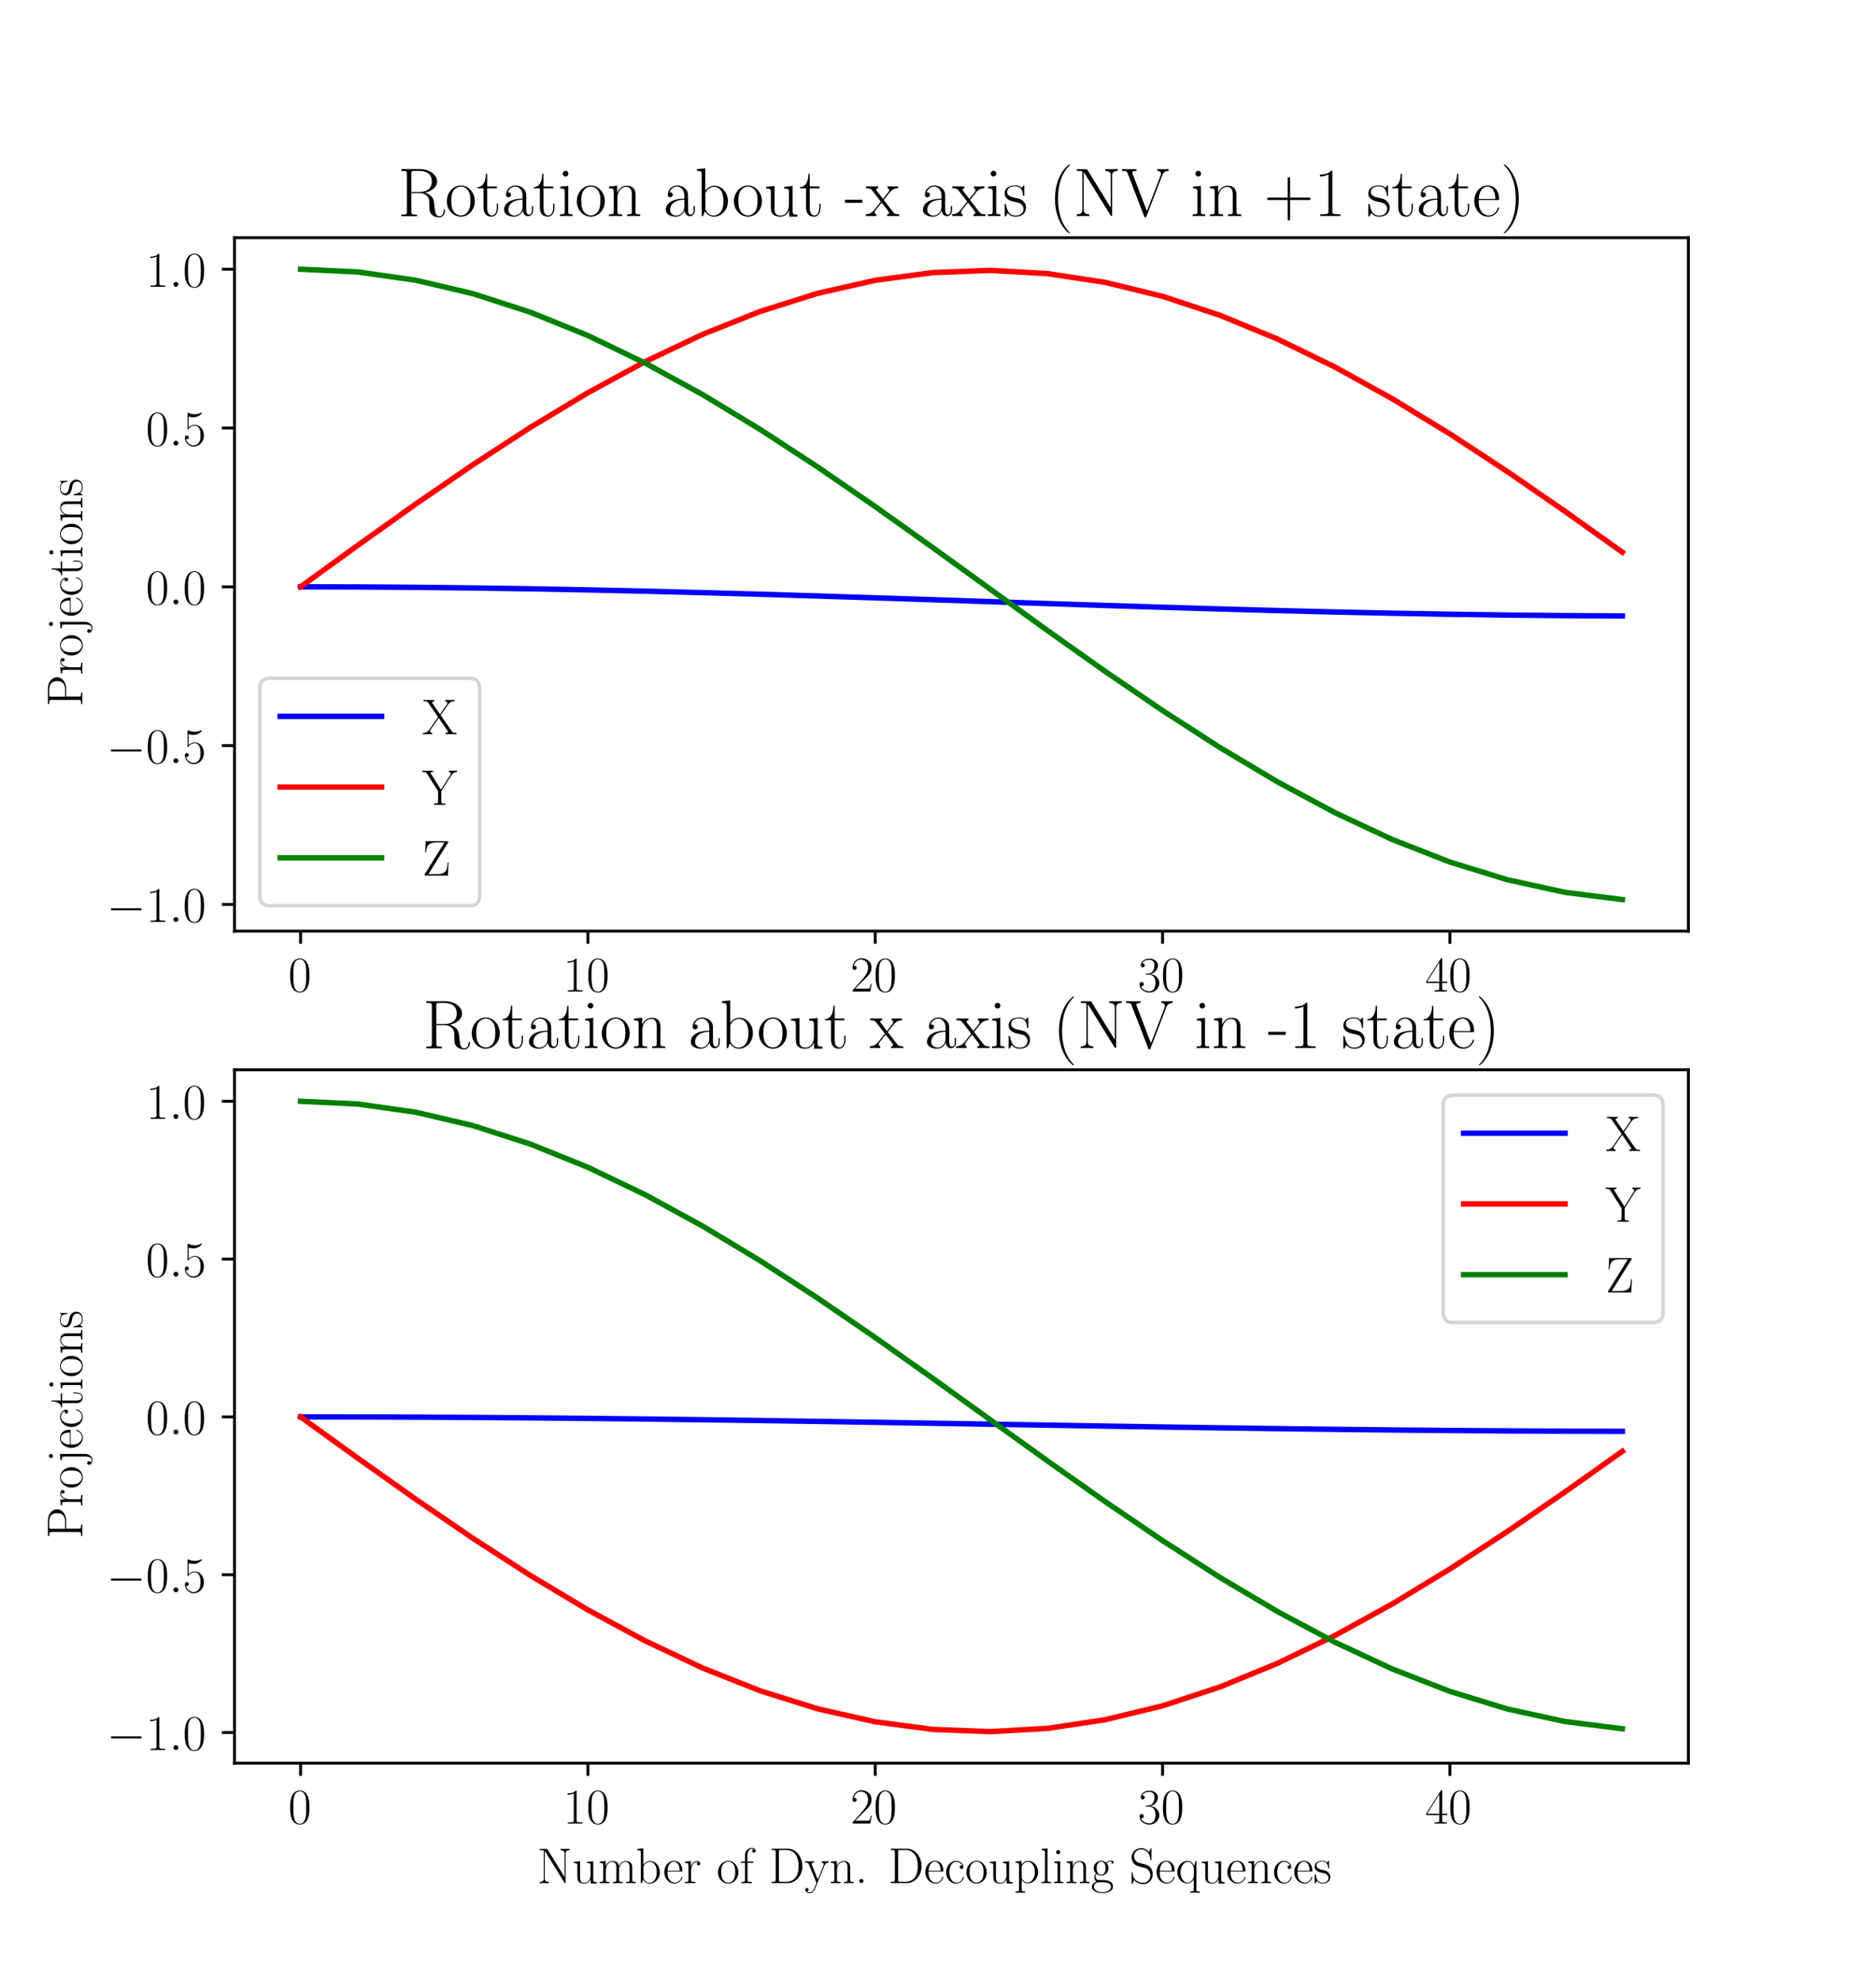 <?xml version="1.0" encoding="utf-8" standalone="no"?>
<!DOCTYPE svg PUBLIC "-//W3C//DTD SVG 1.1//EN"
  "http://www.w3.org/Graphics/SVG/1.1/DTD/svg11.dtd">
<!-- Created with matplotlib (https://matplotlib.org/) -->
<svg height="546.48pt" version="1.1" viewBox="0 0 517.68 546.48" width="517.68pt" xmlns="http://www.w3.org/2000/svg" xmlns:xlink="http://www.w3.org/1999/xlink">
 <defs>
  <style type="text/css">
*{stroke-linecap:butt;stroke-linejoin:round;}
  </style>
 </defs>
 <g id="figure_1">
  <g id="patch_1">
   <path d="M 0 546.48 
L 517.68 546.48 
L 517.68 0 
L 0 0 
z
" style="fill:#ffffff;"/>
  </g>
  <g id="axes_1">
   <g id="patch_2">
    <path d="M 64.71 256.846 
L 465.912 256.846 
L 465.912 65.578 
L 64.71 65.578 
z
" style="fill:#ffffff;"/>
   </g>
   <g id="matplotlib.axis_1">
    <g id="xtick_1">
     <g id="line2d_1">
      <defs>
       <path d="M 0 0 
L 0 3.5 
" id="m3a98063098" style="stroke:#000000;stroke-width:0.8;"/>
      </defs>
      <g>
       <use style="stroke:#000000;stroke-width:0.8;" x="82.946" xlink:href="#m3a98063098" y="256.846"/>
      </g>
     </g>
     <g id="text_1">
      <!-- $0$ -->
      <defs>
       <path d="M 42 31.641 
C 42 37.75 41.906 48.125 37.703 56.109 
C 34 63.109 28.094 65.594 22.906 65.594 
C 18.094 65.594 12 63.406 8.203 56.203 
C 4.203 48.719 3.797 39.438 3.797 31.641 
C 3.797 25.953 3.906 17.281 7 9.672 
C 11.297 -0.609 19 -2 22.906 -2 
C 27.5 -2 34.5 -0.109 38.594 9.375 
C 41.594 16.281 42 24.359 42 31.641 
z
M 22.906 -0.406 
C 16.5 -0.406 12.703 5.078 11.297 12.688 
C 10.203 18.562 10.203 27.156 10.203 32.75 
C 10.203 40.438 10.203 46.828 11.5 52.922 
C 13.406 61.391 19 64 22.906 64 
C 27 64 32.297 61.297 34.203 53.125 
C 35.5 47.438 35.594 40.734 35.594 32.75 
C 35.594 26.25 35.594 18.266 34.406 12.375 
C 32.297 1.484 26.406 -0.406 22.906 -0.406 
z
" id="CMR17-48"/>
      </defs>
      <g transform="translate(79.532 273.531)scale(0.14 -0.14)">
       <use transform="scale(0.996)" xlink:href="#CMR17-48"/>
      </g>
     </g>
    </g>
    <g id="xtick_2">
     <g id="line2d_2">
      <g>
       <use style="stroke:#000000;stroke-width:0.8;" x="162.235" xlink:href="#m3a98063098" y="256.846"/>
      </g>
     </g>
     <g id="text_2">
      <!-- $10$ -->
      <defs>
       <path d="M 26.594 63.406 
C 26.594 65.5 26.5 65.5 25.094 65.5 
C 21.203 61.188 15.297 59.797 9.703 59.797 
C 9.406 59.797 8.906 59.797 8.797 59.5 
C 8.703 59.297 8.703 59.094 8.703 57 
C 11.797 57 17 57.594 21 59.984 
L 21 7.203 
C 21 3.688 20.797 2.5 12.203 2.5 
L 9.203 2.5 
L 9.203 0 
C 14 0 19 0 23.797 0 
C 28.594 0 33.594 0 38.406 0 
L 38.406 2.5 
L 35.406 2.5 
C 26.797 2.5 26.594 3.594 26.594 7.156 
z
" id="CMR17-49"/>
      </defs>
      <g transform="translate(155.407 273.531)scale(0.14 -0.14)">
       <use transform="scale(0.996)" xlink:href="#CMR17-49"/>
       <use transform="translate(45.69 0)scale(0.996)" xlink:href="#CMR17-48"/>
      </g>
     </g>
    </g>
    <g id="xtick_3">
     <g id="line2d_3">
      <g>
       <use style="stroke:#000000;stroke-width:0.8;" x="241.524" xlink:href="#m3a98063098" y="256.846"/>
      </g>
     </g>
     <g id="text_3">
      <!-- $20$ -->
      <defs>
       <path d="M 41.703 15.453 
L 39.906 15.453 
C 38.906 8.375 38.094 7.172 37.703 6.562 
C 37.203 5.766 30 5.766 28.594 5.766 
L 9.406 5.766 
C 13 9.672 20 16.75 28.5 24.953 
C 34.594 30.734 41.703 37.531 41.703 47.422 
C 41.703 59.219 32.297 66 21.797 66 
C 10.797 66 4.094 56.312 4.094 47.344 
C 4.094 43.438 7 42.938 8.203 42.938 
C 9.203 42.938 12.203 43.547 12.203 47.031 
C 12.203 50.109 9.594 51 8.203 51 
C 7.594 51 7 50.906 6.594 50.703 
C 8.5 59.219 14.297 63.406 20.406 63.406 
C 29.094 63.406 34.797 56.516 34.797 47.422 
C 34.797 38.734 29.703 31.25 24 24.75 
L 4.094 2.281 
L 4.094 0 
L 39.297 0 
z
" id="CMR17-50"/>
      </defs>
      <g transform="translate(234.696 273.531)scale(0.14 -0.14)">
       <use transform="scale(0.996)" xlink:href="#CMR17-50"/>
       <use transform="translate(45.69 0)scale(0.996)" xlink:href="#CMR17-48"/>
      </g>
     </g>
    </g>
    <g id="xtick_4">
     <g id="line2d_4">
      <g>
       <use style="stroke:#000000;stroke-width:0.8;" x="320.813" xlink:href="#m3a98063098" y="256.846"/>
      </g>
     </g>
     <g id="text_4">
      <!-- $30$ -->
      <defs>
       <path d="M 22.094 33.703 
C 31 33.703 34.906 25.969 34.906 17.031 
C 34.906 5 28.5 0.391 22.703 0.391 
C 17.406 0.391 8.797 3.031 6.094 10.828 
C 6.594 10.625 7.094 10.625 7.594 10.625 
C 10 10.625 11.797 12.219 11.797 14.812 
C 11.797 17.703 9.594 19 7.594 19 
C 5.906 19 3.297 18.203 3.297 14.469 
C 3.297 5.234 12.297 -2 22.906 -2 
C 34 -2 42.5 6.719 42.5 16.953 
C 42.5 26.672 34.5 33.703 25 34.797 
C 32.594 36.375 39.906 43.062 39.906 52.016 
C 39.906 59.688 32 65.297 23 65.297 
C 13.906 65.297 5.906 59.828 5.906 52.016 
C 5.906 48.594 8.5 48 9.797 48 
C 11.906 48 13.703 49.297 13.703 51.891 
C 13.703 54.469 11.906 55.766 9.797 55.766 
C 9.406 55.766 8.906 55.766 8.5 55.578 
C 11.406 61.859 19.297 63 22.797 63 
C 26.297 63 32.906 61.328 32.906 51.875 
C 32.906 49.109 32.5 44.188 29.094 39.844 
C 26.094 36 22.703 36 19.406 35.688 
C 18.906 35.688 16.594 35.453 16.203 35.453 
C 15.5 35.359 15.094 35.266 15.094 34.5 
C 15.094 33.797 15.203 33.703 17.203 33.703 
z
" id="CMR17-51"/>
      </defs>
      <g transform="translate(313.985 273.531)scale(0.14 -0.14)">
       <use transform="scale(0.996)" xlink:href="#CMR17-51"/>
       <use transform="translate(45.69 0)scale(0.996)" xlink:href="#CMR17-48"/>
      </g>
     </g>
    </g>
    <g id="xtick_5">
     <g id="line2d_5">
      <g>
       <use style="stroke:#000000;stroke-width:0.8;" x="400.102" xlink:href="#m3a98063098" y="256.846"/>
      </g>
     </g>
     <g id="text_5">
      <!-- $40$ -->
      <defs>
       <path d="M 33.594 64.406 
C 33.594 66.5 33.5 66.5 31.703 66.5 
L 2 19.594 
L 2 17 
L 27.797 17 
L 27.797 7.141 
C 27.797 3.5 27.594 2.5 20.594 2.5 
L 18.703 2.5 
L 18.703 0 
C 21.906 0 27.297 0 30.703 0 
C 34.094 0 39.5 0 42.703 0 
L 42.703 2.5 
L 40.797 2.5 
C 33.797 2.5 33.594 3.5 33.594 7.141 
L 33.594 17 
L 43.797 17 
L 43.797 19.594 
L 33.594 19.594 
z
M 28.094 57.859 
L 28.094 19.594 
L 4 19.594 
z
" id="CMR17-52"/>
      </defs>
      <g transform="translate(393.274 273.531)scale(0.14 -0.14)">
       <use transform="scale(0.996)" xlink:href="#CMR17-52"/>
       <use transform="translate(45.69 0)scale(0.996)" xlink:href="#CMR17-48"/>
      </g>
     </g>
    </g>
   </g>
   <g id="matplotlib.axis_2">
    <g id="ytick_1">
     <g id="line2d_6">
      <defs>
       <path d="M 0 0 
L -3.5 0 
" id="mcc7a7dcc59" style="stroke:#000000;stroke-width:0.8;"/>
      </defs>
      <g>
       <use style="stroke:#000000;stroke-width:0.8;" x="64.71" xlink:href="#mcc7a7dcc59" y="249.477"/>
      </g>
     </g>
     <g id="text_6">
      <!-- $-1.0$ -->
      <defs>
       <path d="M 65.906 23 
C 67.594 23 69.406 23 69.406 25 
C 69.406 27 67.594 27 65.906 27 
L 11.797 27 
C 10.094 27 8.297 27 8.297 25 
C 8.297 23 10.094 23 11.797 23 
z
" id="CMSY10-0"/>
       <path d="M 18.406 4.797 
C 18.406 7.688 16 9.672 13.594 9.672 
C 10.703 9.672 8.703 7.281 8.703 4.891 
C 8.703 2 11.094 0 13.5 0 
C 16.406 0 18.406 2.391 18.406 4.797 
z
" id="CMMI12-58"/>
      </defs>
      <g transform="translate(29.411 254.32)scale(0.14 -0.14)">
       <use transform="scale(0.996)" xlink:href="#CMSY10-0"/>
       <use transform="translate(77.487 0)scale(0.996)" xlink:href="#CMR17-49"/>
       <use transform="translate(123.178 0)scale(0.996)" xlink:href="#CMMI12-58"/>
       <use transform="translate(150.275 0)scale(0.996)" xlink:href="#CMR17-48"/>
      </g>
     </g>
    </g>
    <g id="ytick_2">
     <g id="line2d_7">
      <g>
       <use style="stroke:#000000;stroke-width:0.8;" x="64.71" xlink:href="#mcc7a7dcc59" y="205.676"/>
      </g>
     </g>
     <g id="text_7">
      <!-- $-0.5$ -->
      <defs>
       <path d="M 11.406 57.688 
C 12.406 57.281 16.5 56 20.703 56 
C 30 56 35.094 61.109 38 64.062 
C 38 64.953 38 65.5 37.406 65.5 
C 37.297 65.5 37.094 65.5 36.297 65.047 
C 32.797 63.406 28.703 62.078 23.703 62.078 
C 20.703 62.078 16.203 62.484 11.297 64.672 
C 10.203 65.172 10 65.172 9.906 65.172 
C 9.406 65.172 9.297 65.062 9.297 63.078 
L 9.297 34.422 
C 9.297 32.641 9.297 32.141 10.297 32.141 
C 10.797 32.141 11 32.344 11.5 33.031 
C 14.703 37.516 19.094 39.406 24.094 39.406 
C 27.594 39.406 35.094 37.219 35.094 20.141 
C 35.094 16.953 35.094 11.172 32.094 6.578 
C 29.594 2.484 25.703 0.391 21.406 0.391 
C 14.797 0.391 8.094 5 6.297 12.719 
C 6.703 12.609 7.5 12.422 7.906 12.422 
C 9.203 12.422 11.703 13.125 11.703 16.219 
C 11.703 18.906 9.797 20 7.906 20 
C 5.594 20 4.094 18.594 4.094 15.797 
C 4.094 7.094 11 -2 21.594 -2 
C 31.906 -2 41.703 6.875 41.703 19.75 
C 41.703 31.719 33.906 41 24.203 41 
C 19.094 41 14.797 39.109 11.406 35.531 
z
" id="CMR17-53"/>
      </defs>
      <g transform="translate(29.411 210.519)scale(0.14 -0.14)">
       <use transform="scale(0.996)" xlink:href="#CMSY10-0"/>
       <use transform="translate(77.487 0)scale(0.996)" xlink:href="#CMR17-48"/>
       <use transform="translate(123.178 0)scale(0.996)" xlink:href="#CMMI12-58"/>
       <use transform="translate(150.275 0)scale(0.996)" xlink:href="#CMR17-53"/>
      </g>
     </g>
    </g>
    <g id="ytick_3">
     <g id="line2d_8">
      <g>
       <use style="stroke:#000000;stroke-width:0.8;" x="64.71" xlink:href="#mcc7a7dcc59" y="161.874"/>
      </g>
     </g>
     <g id="text_8">
      <!-- $0.0$ -->
      <g transform="translate(40.259 166.717)scale(0.14 -0.14)">
       <use transform="scale(0.996)" xlink:href="#CMR17-48"/>
       <use transform="translate(45.69 0)scale(0.996)" xlink:href="#CMMI12-58"/>
       <use transform="translate(72.788 0)scale(0.996)" xlink:href="#CMR17-48"/>
      </g>
     </g>
    </g>
    <g id="ytick_4">
     <g id="line2d_9">
      <g>
       <use style="stroke:#000000;stroke-width:0.8;" x="64.71" xlink:href="#mcc7a7dcc59" y="118.073"/>
      </g>
     </g>
     <g id="text_9">
      <!-- $0.5$ -->
      <g transform="translate(40.259 122.916)scale(0.14 -0.14)">
       <use transform="scale(0.996)" xlink:href="#CMR17-48"/>
       <use transform="translate(45.69 0)scale(0.996)" xlink:href="#CMMI12-58"/>
       <use transform="translate(72.788 0)scale(0.996)" xlink:href="#CMR17-53"/>
      </g>
     </g>
    </g>
    <g id="ytick_5">
     <g id="line2d_10">
      <g>
       <use style="stroke:#000000;stroke-width:0.8;" x="64.71" xlink:href="#mcc7a7dcc59" y="74.272"/>
      </g>
     </g>
     <g id="text_10">
      <!-- $1.0$ -->
      <g transform="translate(40.259 79.115)scale(0.14 -0.14)">
       <use transform="scale(0.996)" xlink:href="#CMR17-49"/>
       <use transform="translate(45.69 0)scale(0.996)" xlink:href="#CMMI12-58"/>
       <use transform="translate(72.788 0)scale(0.996)" xlink:href="#CMR17-48"/>
      </g>
     </g>
    </g>
    <g id="text_11">
     <!-- Projections -->
     <defs>
      <path d="M 19.797 31.906 
L 35.797 31.906 
C 48.703 31.906 58.094 40.281 58.094 49.75 
C 58.094 59.234 48.906 68 35.797 68 
L 5.203 68 
L 5.203 65.406 
C 12.094 65.406 13.203 65.406 13.203 60.922 
L 13.203 6.969 
C 13.203 2.5 12.094 2.5 5.203 2.5 
L 5.203 0 
C 8.094 0 13.406 0 16.5 0 
C 19.594 0 24.906 0 27.797 0 
L 27.797 2.5 
C 20.906 2.5 19.797 2.5 19.797 6.969 
z
M 19.594 34 
L 19.594 61.531 
C 19.594 64.922 19.797 65.406 23.797 65.406 
L 33.906 65.406 
C 46.797 65.406 50.5 58.031 50.5 49.75 
C 50.5 40.688 46.094 34 33.906 34 
z
" id="CMR17-80"/>
      <path d="M 15 23.391 
C 15 33 19.094 42 26.594 42 
C 27.297 42 28 41.906 28.703 41.594 
C 28.703 41.594 26.5 40.891 26.5 38.312 
C 26.5 35.906 28.406 34.906 29.906 34.906 
C 31.094 34.906 33.297 35.609 33.297 38.406 
C 33.297 41.609 30.094 43.594 26.703 43.594 
C 19.094 43.594 15.797 36.203 14.797 32.703 
L 14.703 32.703 
L 14.703 43.594 
L 3.094 42.5 
L 3.094 39.906 
C 9 39.906 9.906 39.297 9.906 34.5 
L 9.906 6.688 
C 9.906 2.875 9.5 2.391 3.094 2.391 
L 3.094 -0.203 
C 5.5 0 10.094 0 12.703 0 
C 15.594 0 20.703 0 23.406 -0.203 
L 23.406 2.391 
C 16.203 2.391 15 2.391 15 6.875 
z
" id="CMR17-114"/>
      <path d="M 43.094 21.188 
C 43.094 34 33.797 44 22.906 44 
C 12 44 2.703 34 2.703 21.188 
C 2.703 8.609 12 -1 22.906 -1 
C 33.797 -1 43.094 8.609 43.094 21.188 
z
M 22.906 0.797 
C 18.203 0.797 14.203 3.594 11.906 7.5 
C 9.406 11.984 9.094 17.594 9.094 22 
C 9.094 26.203 9.297 31.406 11.906 35.906 
C 13.906 39.203 17.797 42.406 22.906 42.406 
C 27.406 42.406 31.203 39.906 33.594 36.406 
C 36.703 31.703 36.703 25.109 36.703 22 
C 36.703 18.094 36.5 12.109 33.797 7.297 
C 31 2.703 26.703 0.797 22.906 0.797 
z
" id="CMR17-111"/>
      <path d="M 18.203 61.922 
C 18.203 64.109 16.406 66 14.094 66 
C 11.906 66 10 64.219 10 61.922 
C 10 59.734 11.797 57.844 14.094 57.844 
C 16.297 57.844 18.203 59.641 18.203 61.922 
z
M 5.703 43.031 
L 5.703 40.438 
C 12.297 40.438 13.094 39.734 13.094 34.922 
L 13.094 -5.609 
C 13.094 -10.594 12.203 -18.406 6.297 -18.406 
C 5.594 -18.406 2.906 -18.406 0.703 -16.906 
C 1.406 -16.797 3.906 -16.109 3.906 -13.297 
C 3.906 -11.391 2.594 -9.703 0.297 -9.703 
C -1.906 -9.703 -3.297 -11.203 -3.297 -13.406 
C -3.297 -17.406 1.094 -20 6.203 -20 
C 13.094 -20 18.203 -13.703 18.203 -5.188 
L 18.203 44.141 
z
" id="CMR17-106"/>
      <path d="M 38.094 23 
C 38.5 23.406 38.5 23.609 38.5 24.625 
C 38.5 34.969 33.094 44 21.703 44 
C 11.094 44 2.703 33.891 2.703 21.609 
C 2.703 8.609 12.203 -1 22.797 -1 
C 34 -1 38.406 9.484 38.406 11.562 
C 38.406 12.25 37.797 12.25 37.594 12.25 
C 36.906 12.25 36.797 12.047 36.406 10.875 
C 34.203 4.141 28.703 0.797 23.5 0.797 
C 19.203 0.797 14.906 3.172 12.203 7.5 
C 9.094 12.547 9.094 18.375 9.094 23 
z
M 9.203 24.5 
C 9.906 39.141 17.594 42.406 21.594 42.406 
C 28.406 42.406 33 35.891 33.094 24.5 
z
" id="CMR17-101"/>
      <path d="M 34.906 35 
C 33 35 30.203 35 30.203 31.516 
C 30.203 28.719 32.5 27.922 33.797 27.922 
C 34.5 27.922 37.406 28.234 37.406 31.625 
C 37.406 38.547 30.594 43.797 22.906 43.797 
C 12.297 43.797 3.297 34.031 3.297 21.297 
C 3.297 8.062 12.703 -1 22.906 -1 
C 35.297 -1 38.406 10.578 38.406 11.688 
C 38.406 12.094 38.297 12.391 37.594 12.391 
C 36.906 12.391 36.797 12.297 36.406 10.984 
C 33.797 2.812 28.094 0.797 23.797 0.797 
C 17.406 0.797 9.703 6.672 9.703 21.391 
C 9.703 36.531 17.094 42 23 42 
C 26.906 42 32.703 40.203 34.906 35 
z
" id="CMR17-99"/>
      <path d="M 15.094 40 
L 29.094 40 
L 29.094 42.578 
L 15.094 42.578 
L 15.094 61 
L 13.297 61 
C 13.094 50.703 9.594 41.688 1.094 41.688 
L 1.094 40 
L 9.797 40 
L 9.797 12.047 
C 9.797 10.156 9.797 -1 21.406 -1 
C 27.297 -1 30.703 4.781 30.703 12.141 
L 30.703 17.812 
L 28.906 17.812 
L 28.906 12.234 
C 28.906 5.375 26.203 0.797 22 0.797 
C 19.094 0.797 15.094 2.781 15.094 11.844 
z
" id="CMR17-116"/>
      <path d="M 15.5 61.078 
C 15.5 63.266 13.703 65.156 11.406 65.156 
C 9.203 65.156 7.297 63.375 7.297 61.078 
C 7.297 58.891 9.094 57 11.406 57 
C 13.594 57 15.5 58.797 15.5 61.078 
z
M 3.797 42.281 
L 3.797 39.703 
C 9.406 39.703 10.203 39.094 10.203 34.328 
L 10.203 6.672 
C 10.203 2.875 9.797 2.391 3.406 2.391 
L 3.406 -0.203 
C 5.797 0 10.094 0 12.594 0 
C 15 0 19.094 0 21.406 -0.203 
L 21.406 2.391 
C 15.5 2.391 15.297 2.984 15.297 6.562 
L 15.297 43.375 
z
" id="CMR17-105"/>
      <path d="M 41.5 30.203 
C 41.5 35.297 40.5 43.594 28.703 43.594 
C 20.797 43.594 16.703 37.5 15.203 33.5 
L 15.094 33.5 
L 15.094 43.594 
L 3.297 42.5 
L 3.297 39.906 
C 9.203 39.906 10.094 39.297 10.094 34.5 
L 10.094 6.688 
C 10.094 2.875 9.703 2.391 3.297 2.391 
L 3.297 -0.203 
C 5.703 0 10.094 0 12.703 0 
C 15.297 0 19.797 0 22.203 -0.203 
L 22.203 2.391 
C 15.797 2.391 15.406 2.781 15.406 6.688 
L 15.406 25.906 
C 15.406 35.109 21 42 28 42 
C 35.406 42 36.203 35.406 36.203 30.594 
L 36.203 6.688 
C 36.203 2.875 35.797 2.391 29.406 2.391 
L 29.406 -0.203 
C 31.797 0 36.203 0 38.797 0 
C 41.406 0 45.906 0 48.297 -0.203 
L 48.297 2.391 
C 41.906 2.391 41.5 2.781 41.5 6.688 
z
" id="CMR17-110"/>
      <path d="M 30.906 42.141 
C 30.906 43.953 30.797 44.047 30.203 44.047 
C 29.797 44.047 29.703 43.953 28.5 42.453 
C 28.203 42.047 27.297 41.031 27 40.641 
C 23.797 44.047 19.297 44.047 17.594 44.047 
C 6.5 44.047 2.5 38.234 2.5 32.438 
C 2.5 23.406 12.703 21.328 15.594 20.703 
C 21.906 19.422 24.094 19.016 26.203 17.203 
C 27.5 16.016 29.703 13.812 29.703 10.219 
C 29.703 6 27.297 0.594 18.094 0.594 
C 9.406 0.594 6.297 7.188 4.5 15.953 
C 4.203 17.344 4.203 17.453 3.406 17.453 
C 2.594 17.453 2.5 17.344 2.5 15.359 
L 2.5 0.984 
C 2.5 -0.797 2.594 -0.906 3.203 -0.906 
C 3.703 -0.906 3.797 -0.797 4.297 0 
C 4.906 0.891 6.406 3.297 7 4.312 
C 9 1.609 12.5 -1 18.094 -1 
C 28 -1 33.297 4.422 33.297 12.25 
C 33.297 17.375 30.594 20.078 29.297 21.281 
C 26.297 24.391 22.797 25.094 18.594 25.891 
C 13.094 27.109 6.094 28.516 6.094 34.641 
C 6.094 37.234 7.5 42.766 17.594 42.766 
C 28.297 42.766 28.906 32.719 29.094 29.5 
C 29.203 29 29.703 28.891 30 28.891 
C 30.906 28.891 30.906 29.203 30.906 30.906 
z
" id="CMR17-115"/>
     </defs>
     <g transform="translate(22.699 194.917)rotate(-90)scale(0.14 -0.14)">
      <use transform="scale(0.996)" xlink:href="#CMR17-80"/>
      <use transform="translate(62.586 0)scale(0.996)" xlink:href="#CMR17-114"/>
      <use transform="translate(97.867 0)scale(0.996)" xlink:href="#CMR17-111"/>
      <use transform="translate(148.762 0)scale(0.996)" xlink:href="#CMR17-106"/>
      <use transform="translate(176.236 0)scale(0.996)" xlink:href="#CMR17-101"/>
      <use transform="translate(216.722 0)scale(0.996)" xlink:href="#CMR17-99"/>
      <use transform="translate(257.207 0)scale(0.996)" xlink:href="#CMR17-116"/>
      <use transform="translate(292.488 0)scale(0.996)" xlink:href="#CMR17-105"/>
      <use transform="translate(317.359 0)scale(0.996)" xlink:href="#CMR17-111"/>
      <use transform="translate(363.049 0)scale(0.996)" xlink:href="#CMR17-110"/>
      <use transform="translate(413.945 0)scale(0.996)" xlink:href="#CMR17-115"/>
     </g>
    </g>
   </g>
   <g id="line2d_11">
    <path clip-path="url(#p160e48a627)" d="M 82.946 161.874 
L 98.804 161.91 
L 114.662 162.015 
L 130.52 162.187 
L 146.378 162.425 
L 162.235 162.724 
L 178.093 163.077 
L 193.951 163.481 
L 209.809 163.926 
L 225.667 164.406 
L 241.524 164.912 
L 257.382 165.435 
L 273.24 165.966 
L 289.098 166.496 
L 304.955 167.016 
L 320.813 167.517 
L 336.671 167.989 
L 352.529 168.426 
L 368.387 168.818 
L 384.244 169.16 
L 400.102 169.445 
L 415.96 169.668 
L 431.818 169.826 
L 447.676 169.916 
" style="fill:none;stroke:#0000ff;stroke-linecap:square;stroke-width:1.5;"/>
   </g>
   <g id="line2d_12">
    <path clip-path="url(#p160e48a627)" d="M 82.946 161.874 
L 98.804 150.375 
L 114.662 139.08 
L 130.52 128.184 
L 146.378 117.878 
L 162.235 108.339 
L 178.093 99.733 
L 193.951 92.208 
L 209.809 85.895 
L 225.667 80.902 
L 241.524 77.316 
L 257.382 75.199 
L 273.24 74.586 
L 289.098 75.487 
L 304.955 77.887 
L 320.813 81.743 
L 336.671 86.987 
L 352.529 93.528 
L 368.387 101.252 
L 384.244 110.025 
L 400.102 119.694 
L 415.96 130.09 
L 431.818 141.033 
L 447.676 152.333 
" style="fill:none;stroke:#ff0000;stroke-linecap:square;stroke-width:1.5;"/>
   </g>
   <g id="line2d_13">
    <path clip-path="url(#p160e48a627)" d="M 82.946 74.272 
L 98.804 75.03 
L 114.662 77.291 
L 130.52 81.015 
L 146.378 86.138 
L 162.235 92.568 
L 178.093 100.196 
L 193.951 108.886 
L 209.809 118.489 
L 225.667 128.838 
L 241.524 139.752 
L 257.382 151.042 
L 273.24 162.512 
L 289.098 173.964 
L 304.955 185.197 
L 320.813 196.018 
L 336.671 206.239 
L 352.529 215.683 
L 368.387 224.186 
L 384.244 231.602 
L 400.102 237.802 
L 415.96 242.679 
L 431.818 246.148 
L 447.676 248.152 
" style="fill:none;stroke:#008000;stroke-linecap:square;stroke-width:1.5;"/>
   </g>
   <g id="patch_3">
    <path d="M 64.71 256.846 
L 64.71 65.578 
" style="fill:none;stroke:#000000;stroke-linecap:square;stroke-linejoin:miter;stroke-width:0.8;"/>
   </g>
   <g id="patch_4">
    <path d="M 465.912 256.846 
L 465.912 65.578 
" style="fill:none;stroke:#000000;stroke-linecap:square;stroke-linejoin:miter;stroke-width:0.8;"/>
   </g>
   <g id="patch_5">
    <path d="M 64.71 256.846 
L 465.912 256.846 
" style="fill:none;stroke:#000000;stroke-linecap:square;stroke-linejoin:miter;stroke-width:0.8;"/>
   </g>
   <g id="patch_6">
    <path d="M 64.71 65.578 
L 465.912 65.578 
" style="fill:none;stroke:#000000;stroke-linecap:square;stroke-linejoin:miter;stroke-width:0.8;"/>
   </g>
   <g id="text_12">
    <!-- Rotation about -x axis (NV in +1 state) -->
    <defs>
     <path d="M 39.203 33.531 
C 48.703 35.438 56.703 41.812 56.703 49.781 
C 56.703 59.141 46.094 67.594 32.094 67.594 
L 5.203 67.594 
L 5.203 65 
C 12.094 65 13.203 65 13.203 60.516 
L 13.203 6.484 
C 13.203 2 12.094 2 5.203 2 
L 5.203 -0.406 
C 8.094 -0.406 13.297 -0.406 16.406 -0.406 
C 19.5 -0.406 24.703 -0.406 27.594 -0.406 
L 27.594 2 
C 20.703 2 19.594 2 19.594 6.516 
L 19.594 33 
L 31.297 33 
C 37 33 40.203 30.688 41.594 29.391 
C 45.594 25.5 45.594 22.797 45.594 16 
C 45.594 9.297 45.594 5.891 48.594 2.5 
C 52.406 -1.594 57.5 -2 59.703 -2 
C 67.094 -2 68.203 6.188 68.203 7.859 
C 68.203 8.438 68.203 9.141 67.297 9.141 
C 66.5 9.141 66.406 8.547 66.406 8.156 
C 65.906 1.75 63 -0.406 59.906 -0.406 
C 54.406 -0.406 53.797 5.859 53.203 11.938 
C 52.906 14.031 52.703 15.516 52.5 17.703 
C 51.906 22.688 51.094 29.953 39.203 33.531 
z
M 31 34.594 
L 19.594 34.594 
L 19.594 61.141 
C 19.594 64.516 19.797 65 23.797 65 
L 31.094 65 
C 39.406 65 49.094 62.141 49.094 49.844 
C 49.094 37.062 38.5 34.594 31 34.594 
z
" id="CMR17-82"/>
     <path d="M 36 25.828 
C 36 32.375 36 35.844 31.797 39.734 
C 28.094 43 23.797 44 20.406 44 
C 12.5 44 6.797 37.609 6.797 30.797 
C 6.797 27 9.797 27 10.406 27 
C 11.703 27 14 27.781 14 30.531 
C 14 33 12.094 34.078 10.406 34.078 
C 10 34.078 9.5 33.969 9.203 33.875 
C 11.297 40.5 16.703 42.406 20.203 42.406 
C 25.203 42.406 30.703 37.953 30.703 29.453 
L 30.703 25 
C 24.797 25 17.703 24.203 12.094 21.203 
C 5.797 17.703 4 12.703 4 8.906 
C 4 1.203 13 -1 18.297 -1 
C 23.797 -1 28.906 2.172 31.094 7.984 
C 31.297 3.641 34.094 -0.281 38.5 -0.281 
C 40.594 -0.281 45.906 1.094 45.906 8.859 
L 45.906 14.375 
L 44.094 14.375 
L 44.094 8.781 
C 44.094 2.781 41.406 2 40.094 2 
C 36 2 36 7.156 36 11.531 
z
M 30.703 13.594 
C 30.703 4.953 24.5 0.594 19 0.594 
C 14 0.594 10.094 4.297 10.094 8.906 
C 10.094 11.891 11.406 17.188 17.203 20.391 
C 22 23.094 27.5 23.5 30.703 23.5 
z
" id="CMR17-97"/>
     <path d="M 15 68.688 
L 3.094 67.594 
L 3.094 65 
C 9 65 9.906 64.406 9.906 59.641 
L 9.906 -0.203 
L 11.703 -0.203 
L 14.594 6.891 
C 17.5 2.203 21.797 -1 27.594 -1 
C 37.594 -1 47.703 7.812 47.703 21.406 
C 47.703 34.188 38.703 43.594 28.594 43.594 
C 22.406 43.594 18 40.297 15 36.406 
z
M 15.203 31.312 
C 15.203 33.094 15.203 33.406 16.594 35.5 
C 20.5 41.516 26.094 42 28 42 
C 31 42 41.297 40.391 41.297 21.5 
C 41.297 1.688 29.5 0.594 27.094 0.594 
C 24 0.594 19.5 1.781 16.297 7.594 
C 15.203 9.5 15.203 9.703 15.203 11.484 
z
" id="CMR17-98"/>
     <path d="M 29.406 42.078 
L 29.406 39.5 
C 35.297 39.5 36.203 38.891 36.203 34.156 
L 36.203 16.125 
C 36.203 7.812 31.703 0.594 24.297 0.594 
C 16.094 0.594 15.406 5.438 15.406 10.594 
L 15.406 43.172 
L 3.297 42.078 
L 3.297 39.5 
C 7.297 39.5 10 39.5 10.094 35.531 
L 10.094 16.531 
C 10.094 9.891 10.094 5.641 12.703 2.859 
C 14 1.578 16.5 -1 23.703 -1 
C 32.203 -1 35.5 5.891 36.297 7.906 
L 36.406 7.906 
L 36.406 -0.984 
L 48.297 -0.984 
L 48.297 2 
C 42.406 2 41.5 2.594 41.5 7.391 
L 41.5 43.172 
z
" id="CMR17-117"/>
     <path d="M 25.5 19 
L 25.5 23.375 
L 0.406 23.375 
L 0.406 19 
z
" id="CMR17-45"/>
     <path d="M 26 23.078 
C 29 26.969 32.406 31.344 35.203 34.625 
C 38.5 38.406 42.297 40 46.703 40 
L 46.703 42.594 
C 45 42.594 41.5 42.594 39.703 42.594 
C 37 42.594 33.906 42.594 31.594 42.688 
L 31.594 40.094 
C 33 39.891 33.797 38.891 33.797 37.5 
C 33.797 35.703 32.797 34.609 32.297 33.922 
L 24.906 24.578 
L 16.094 36.031 
C 15.203 37.125 15.203 37.312 15.203 37.812 
C 15.203 39.016 16.203 40 17.906 40 
L 17.906 42.688 
C 15.5 42.594 11.203 42.594 8.703 42.594 
C 6 42.594 2.797 42.594 0.594 42.688 
L 0.594 40 
C 6 40 7.203 39.594 9.594 36.609 
L 21.094 21.797 
C 21.297 21.594 21.797 21 21.797 20.703 
C 21.797 20.297 13.094 9.672 12 8.281 
C 7.5 2.891 2.797 2.5 0.094 2.5 
L 0.094 0 
C 1.797 0 5.297 0 7.094 0 
C 9.094 0 13.5 0 15.297 -0.094 
L 15.297 2.5 
C 14.703 2.594 13.094 2.797 13.094 5.078 
C 13.094 6.875 13.906 7.969 14.797 9.156 
L 23.094 19.312 
L 31.797 8 
C 32.594 6.906 33.797 5.406 33.797 4.703 
C 33.797 3.297 32.594 2.5 31 2.5 
L 31 -0.094 
C 33.406 0 37.703 0 40.203 0 
C 42.906 0 46.094 0 48.297 -0.094 
L 48.297 2.5 
C 43.297 2.5 41.797 2.688 39.406 5.781 
z
" id="CMR17-120"/>
     <path d="M 30.594 -24.391 
C 30.594 -24.297 30.594 -24.094 30.297 -23.797 
C 25.703 -19.125 13.406 -6.359 13.406 24.703 
C 13.406 55.766 25.5 68.422 30.406 73.391 
C 30.406 73.5 30.594 73.703 30.594 74 
C 30.594 74.297 30.297 74.5 29.906 74.5 
C 28.797 74.5 20.297 67.125 15.406 56.156 
C 10.406 45.109 9 34.359 9 24.812 
C 9 17.625 9.703 5.484 15.703 -7.359 
C 20.5 -17.734 28.703 -25 29.906 -25 
C 30.406 -25 30.594 -24.797 30.594 -24.391 
z
" id="CMR17-40"/>
     <path d="M 20.5 66.406 
C 19.797 67.5 19.703 67.5 17.797 67.5 
L 5.094 67.5 
L 5.094 65 
L 7 65 
C 11 65 12.797 64.516 13.094 64.406 
L 13.094 9.531 
C 13.094 7.047 13.094 2.391 5.094 2.391 
L 5.094 -0.203 
C 7.406 0 11.594 0 14.094 0 
C 16.594 0 20.797 0 23.094 -0.203 
L 23.094 2.391 
C 15.094 2.391 15.094 7.047 15.094 9.531 
L 15.094 63.016 
C 15.797 62.422 15.797 62.219 16.5 61.234 
L 53.594 1.188 
C 54.297 0 54.594 0 55.094 0 
C 56.094 0 56.094 0.297 56.094 2.172 
L 56.094 57.891 
C 56.094 60.359 56.094 65 64.094 65 
L 64.094 67.594 
C 61.797 67.5 57.594 67.5 55.094 67.5 
C 52.594 67.5 48.406 67.5 46.094 67.594 
L 46.094 65 
C 54.094 65 54.094 60.344 54.094 57.859 
L 54.094 11.922 
z
" id="CMR17-78"/>
     <path d="M 59 58.516 
C 59.906 60.719 61.5 65 68.203 65 
L 68.203 67.688 
C 65.906 67.484 63.297 67.484 60.797 67.484 
C 58.406 67.484 54.297 67.484 52 67.688 
L 52 65 
C 57 65 57.203 61.5 57.203 60.906 
C 57.203 59.797 56.906 59.109 56.594 58.312 
L 36.906 6.969 
L 16.297 60.719 
C 16 61.422 15.797 61.922 15.797 62.406 
C 15.797 65 19.797 65 21.906 65 
L 21.906 67.484 
C 18.703 67.484 14 67.484 10.703 67.484 
C 8.094 67.484 3.406 67.484 1 67.688 
L 1 65 
C 6.797 65 7.906 64.609 9.094 61.422 
L 32.906 -0.406 
C 33.406 -1.797 33.5 -2 34.594 -2 
C 35.703 -2 35.797 -1.797 36.297 -0.406 
z
" id="CMR17-86"/>
     <path d="M 37.703 23 
L 64.203 23 
C 65.594 23 67.297 23 67.297 24.688 
C 67.297 26.484 65.703 26.484 64.203 26.484 
L 37.703 26.484 
L 37.703 52.906 
C 37.703 54.297 37.703 56 36 56 
C 34.203 56 34.203 54.406 34.203 52.906 
L 34.203 26.484 
L 7.703 26.484 
C 6.297 26.484 4.594 26.484 4.594 24.797 
C 4.594 23 6.203 23 7.703 23 
L 34.203 23 
L 34.203 -3.406 
C 34.203 -4.797 34.203 -6.5 35.906 -6.5 
C 37.703 -6.5 37.703 -4.906 37.703 -3.406 
z
" id="CMR17-43"/>
     <path d="M 26.297 24.703 
C 26.297 31.875 25.594 44.016 19.594 56.859 
C 14.797 67.234 6.594 74.5 5.406 74.5 
C 5.094 74.5 4.703 74.391 4.703 73.891 
C 4.703 73.703 4.797 73.594 4.906 73.391 
C 9.703 68.406 21.906 55.75 21.906 24.75 
C 21.906 -6.359 9.797 -19.016 4.906 -24.016 
C 4.797 -24.203 4.703 -24.312 4.703 -24.5 
C 4.703 -25 5.094 -25 5.406 -25 
C 6.5 -25 15 -17.625 19.906 -6.656 
C 24.906 4.391 26.297 15.141 26.297 24.703 
z
" id="CMR17-41"/>
    </defs>
    <g transform="translate(109.77 59.578)scale(0.192 -0.192)">
     <use transform="scale(0.996)" xlink:href="#CMR17-82"/>
     <use transform="translate(67.791 0)scale(0.996)" xlink:href="#CMR17-111"/>
     <use transform="translate(113.482 0)scale(0.996)" xlink:href="#CMR17-116"/>
     <use transform="translate(148.762 0)scale(0.996)" xlink:href="#CMR17-97"/>
     <use transform="translate(194.453 0)scale(0.996)" xlink:href="#CMR17-116"/>
     <use transform="translate(229.734 0)scale(0.996)" xlink:href="#CMR17-105"/>
     <use transform="translate(254.605 0)scale(0.996)" xlink:href="#CMR17-111"/>
     <use transform="translate(300.295 0)scale(0.996)" xlink:href="#CMR17-110"/>
     <use transform="translate(381.266 0)scale(0.996)" xlink:href="#CMR17-97"/>
     <use transform="translate(426.957 0)scale(0.996)" xlink:href="#CMR17-98"/>
     <use transform="translate(480.455 0)scale(0.996)" xlink:href="#CMR17-111"/>
     <use transform="translate(526.145 0)scale(0.996)" xlink:href="#CMR17-117"/>
     <use transform="translate(577.041 0)scale(0.996)" xlink:href="#CMR17-116"/>
     <use transform="translate(642.397 0)scale(0.996)" xlink:href="#CMR17-45"/>
     <use transform="translate(672.473 0)scale(0.996)" xlink:href="#CMR17-120"/>
     <use transform="translate(750.842 0)scale(0.996)" xlink:href="#CMR17-97"/>
     <use transform="translate(796.533 0)scale(0.996)" xlink:href="#CMR17-120"/>
     <use transform="translate(844.826 0)scale(0.996)" xlink:href="#CMR17-105"/>
     <use transform="translate(869.697 0)scale(0.996)" xlink:href="#CMR17-115"/>
     <use transform="translate(935.574 0)scale(0.996)" xlink:href="#CMR17-40"/>
     <use transform="translate(970.855 0)scale(0.996)" xlink:href="#CMR17-78"/>
     <use transform="translate(1039.927 0)scale(0.996)" xlink:href="#CMR17-86"/>
     <use transform="translate(1139.076 0)scale(0.996)" xlink:href="#CMR17-105"/>
     <use transform="translate(1163.947 0)scale(0.996)" xlink:href="#CMR17-110"/>
     <use transform="translate(1244.918 0)scale(0.996)" xlink:href="#CMR17-43"/>
     <use transform="translate(1316.633 0)scale(0.996)" xlink:href="#CMR17-49"/>
     <use transform="translate(1392.399 0)scale(0.996)" xlink:href="#CMR17-115"/>
     <use transform="translate(1428.2 0)scale(0.996)" xlink:href="#CMR17-116"/>
     <use transform="translate(1463.481 0)scale(0.996)" xlink:href="#CMR17-97"/>
     <use transform="translate(1509.172 0)scale(0.996)" xlink:href="#CMR17-116"/>
     <use transform="translate(1544.453 0)scale(0.996)" xlink:href="#CMR17-101"/>
     <use transform="translate(1584.938 0)scale(0.996)" xlink:href="#CMR17-41"/>
    </g>
   </g>
   <g id="legend_1">
    <g id="patch_7">
     <path d="M 74.51 249.846 
L 129.548 249.846 
Q 132.348 249.846 132.348 247.046 
L 132.348 189.91 
Q 132.348 187.11 129.548 187.11 
L 74.51 187.11 
Q 71.71 187.11 71.71 189.91 
L 71.71 247.046 
Q 71.71 249.846 74.51 249.846 
z
" style="fill:#ffffff;opacity:0.8;stroke:#cccccc;stroke-linejoin:miter;"/>
    </g>
    <g id="line2d_14">
     <path d="M 77.31 197.61 
L 105.31 197.61 
" style="fill:none;stroke:#0000ff;stroke-linecap:square;stroke-width:1.5;"/>
    </g>
    <g id="line2d_15"/>
    <g id="text_13">
     <!-- X -->
     <defs>
      <path d="M 36.5 37.469 
L 51.297 58.641 
C 52.797 60.719 55.797 65 64 65 
L 64 67.688 
C 61.703 67.484 57.906 67.484 55.5 67.484 
C 52.203 67.484 48.094 67.484 45.594 67.688 
L 45.594 65.094 
C 48.797 64.797 49.594 62.812 49.594 61.219 
C 49.594 60.047 49.094 59.25 48.406 58.25 
L 35.203 39.266 
L 20.406 60.734 
C 19.703 61.812 19.594 62.109 19.594 62.406 
C 19.594 63.312 20.703 65 24 65 
L 24 67.484 
C 20.797 67.484 15.906 67.484 12.594 67.484 
C 10 67.484 5 67.484 2.594 67.688 
L 2.594 65 
C 8.094 65 9.906 64.812 12.094 61.734 
L 31.406 33.797 
L 14 8.578 
C 9.703 2.391 3.203 2.391 1.297 2.391 
L 1.297 -0.203 
C 3.594 0 7.406 0 9.797 0 
C 12.5 0 17.203 0 19.703 -0.203 
L 19.703 2.391 
C 16.594 2.688 15.703 4.672 15.703 6.266 
C 15.703 7.547 16.203 8.25 16.703 8.938 
L 32.703 32 
L 50.094 6.594 
C 50.906 5.5 50.906 5.203 50.906 4.906 
C 50.906 4.109 50 2.391 46.5 2.391 
L 46.5 0 
C 49.703 0 54.594 0 57.906 0 
C 60.5 0 65.5 0 67.906 -0.203 
L 67.906 2.391 
C 61.5 2.391 60.5 2.875 58.5 5.672 
z
" id="CMR17-88"/>
     </defs>
     <g transform="translate(116.51 202.51)scale(0.14 -0.14)">
      <use transform="scale(0.996)" xlink:href="#CMR17-88"/>
     </g>
    </g>
    <g id="line2d_16">
     <path d="M 77.31 217.122 
L 105.31 217.122 
" style="fill:none;stroke:#ff0000;stroke-linecap:square;stroke-width:1.5;"/>
    </g>
    <g id="line2d_17"/>
    <g id="text_14">
     <!-- Y -->
     <defs>
      <path d="M 57.906 58.844 
C 61.797 65 67.203 65 69 65 
L 69 67.688 
C 66.703 67.484 64.094 67.484 61.594 67.484 
C 59.094 67.484 55.094 67.484 52.703 67.688 
L 52.703 65 
C 55.203 65 56.5 63.703 56.5 61.828 
C 56.5 60.641 56 59.844 55.203 58.547 
L 37.203 29.875 
L 17.5 61.125 
C 16.797 62.312 16.703 62.406 16.703 63.109 
C 16.703 65 20.203 65 21.594 65 
L 21.594 67.484 
C 18.406 67.484 13.5 67.484 10.203 67.484 
C 7.594 67.484 2.594 67.484 0.203 67.688 
L 0.203 65 
C 5.906 65 7.5 64.703 9.297 61.844 
L 31.406 27 
L 31.406 6.953 
C 31.406 2.5 30.297 2.5 23.406 2.5 
L 23.406 0 
C 26.297 0 31.5 0 34.594 0 
C 37.703 0 43 0 45.906 0 
L 45.906 2.5 
C 38.703 2.5 37.797 2.5 37.797 7.359 
L 37.797 27 
z
" id="CMR17-89"/>
     </defs>
     <g transform="translate(116.51 222.022)scale(0.14 -0.14)">
      <use transform="scale(0.996)" xlink:href="#CMR17-89"/>
     </g>
    </g>
    <g id="line2d_18">
     <path d="M 77.31 236.634 
L 105.31 236.634 
" style="fill:none;stroke:#008000;stroke-linecap:square;stroke-width:1.5;"/>
    </g>
    <g id="line2d_19"/>
    <g id="text_15">
     <!-- Z -->
     <defs>
      <path d="M 51.594 66.094 
C 51.594 68 51.5 68 49.406 68 
L 6.906 68 
L 5.906 46.062 
L 7.703 46.062 
C 8.297 57.422 11.297 65.5 27.5 65.5 
L 44 65.5 
L 5.297 3.188 
C 4.594 2.094 4.594 1.984 4.594 1.297 
C 4.594 0 4.797 0 6.797 0 
L 50.703 0 
L 52.094 26.031 
L 50.297 26.031 
C 49.406 12.953 48.703 2.781 29.594 2.781 
L 12.203 2.781 
z
" id="CMR17-90"/>
     </defs>
     <g transform="translate(116.51 241.534)scale(0.14 -0.14)">
      <use transform="scale(0.996)" xlink:href="#CMR17-90"/>
     </g>
    </g>
   </g>
  </g>
  <g id="axes_2">
   <g id="patch_8">
    <path d="M 64.71 486.367 
L 465.912 486.367 
L 465.912 295.099 
L 64.71 295.099 
z
" style="fill:#ffffff;"/>
   </g>
   <g id="matplotlib.axis_3">
    <g id="xtick_6">
     <g id="line2d_20">
      <g>
       <use style="stroke:#000000;stroke-width:0.8;" x="82.946" xlink:href="#m3a98063098" y="486.367"/>
      </g>
     </g>
     <g id="text_16">
      <!-- $0$ -->
      <g transform="translate(79.532 503.053)scale(0.14 -0.14)">
       <use transform="scale(0.996)" xlink:href="#CMR17-48"/>
      </g>
     </g>
    </g>
    <g id="xtick_7">
     <g id="line2d_21">
      <g>
       <use style="stroke:#000000;stroke-width:0.8;" x="162.235" xlink:href="#m3a98063098" y="486.367"/>
      </g>
     </g>
     <g id="text_17">
      <!-- $10$ -->
      <g transform="translate(155.407 503.053)scale(0.14 -0.14)">
       <use transform="scale(0.996)" xlink:href="#CMR17-49"/>
       <use transform="translate(45.69 0)scale(0.996)" xlink:href="#CMR17-48"/>
      </g>
     </g>
    </g>
    <g id="xtick_8">
     <g id="line2d_22">
      <g>
       <use style="stroke:#000000;stroke-width:0.8;" x="241.524" xlink:href="#m3a98063098" y="486.367"/>
      </g>
     </g>
     <g id="text_18">
      <!-- $20$ -->
      <g transform="translate(234.696 503.053)scale(0.14 -0.14)">
       <use transform="scale(0.996)" xlink:href="#CMR17-50"/>
       <use transform="translate(45.69 0)scale(0.996)" xlink:href="#CMR17-48"/>
      </g>
     </g>
    </g>
    <g id="xtick_9">
     <g id="line2d_23">
      <g>
       <use style="stroke:#000000;stroke-width:0.8;" x="320.813" xlink:href="#m3a98063098" y="486.367"/>
      </g>
     </g>
     <g id="text_19">
      <!-- $30$ -->
      <g transform="translate(313.985 503.053)scale(0.14 -0.14)">
       <use transform="scale(0.996)" xlink:href="#CMR17-51"/>
       <use transform="translate(45.69 0)scale(0.996)" xlink:href="#CMR17-48"/>
      </g>
     </g>
    </g>
    <g id="xtick_10">
     <g id="line2d_24">
      <g>
       <use style="stroke:#000000;stroke-width:0.8;" x="400.102" xlink:href="#m3a98063098" y="486.367"/>
      </g>
     </g>
     <g id="text_20">
      <!-- $40$ -->
      <g transform="translate(393.274 503.053)scale(0.14 -0.14)">
       <use transform="scale(0.996)" xlink:href="#CMR17-52"/>
       <use transform="translate(45.69 0)scale(0.996)" xlink:href="#CMR17-48"/>
      </g>
     </g>
    </g>
    <g id="text_21">
     <!-- Number of Dyn. Decoupling Sequences -->
     <defs>
      <path d="M 67.594 30.203 
C 67.594 35.188 66.703 43.594 54.797 43.594 
C 48 43.594 43.297 39 41.5 33.609 
L 41.406 33.609 
C 40.203 41.812 34.297 43.594 28.703 43.594 
C 20.797 43.594 16.703 37.5 15.203 33.5 
L 15.094 33.5 
L 15.094 43.594 
L 3.297 42.5 
L 3.297 39.906 
C 9.203 39.906 10.094 39.297 10.094 34.5 
L 10.094 6.688 
C 10.094 2.875 9.703 2.391 3.297 2.391 
L 3.297 -0.203 
C 5.703 0 10.094 0 12.703 0 
C 15.297 0 19.797 0 22.203 -0.203 
L 22.203 2.391 
C 15.797 2.391 15.406 2.781 15.406 6.688 
L 15.406 25.906 
C 15.406 35.109 21 42 28 42 
C 35.406 42 36.203 35.406 36.203 30.594 
L 36.203 6.688 
C 36.203 2.875 35.797 2.391 29.406 2.391 
L 29.406 -0.203 
C 31.797 0 36.203 0 38.797 0 
C 41.406 0 45.906 0 48.297 -0.203 
L 48.297 2.391 
C 41.906 2.391 41.5 2.781 41.5 6.688 
L 41.5 25.906 
C 41.5 35.109 47.094 42 54.094 42 
C 61.5 42 62.297 35.406 62.297 30.594 
L 62.297 6.688 
C 62.297 2.875 61.906 2.391 55.5 2.391 
L 55.5 -0.203 
C 57.906 0 62.297 0 64.906 0 
C 67.5 0 72 0 74.406 -0.203 
L 74.406 2.391 
C 68 2.391 67.594 2.781 67.594 6.688 
z
" id="CMR17-109"/>
      <path d="M 15.297 40 
L 26.703 40 
L 26.703 42.578 
L 15.094 42.578 
L 15.094 54.594 
C 15.094 62.844 19.297 68 23.594 68 
C 24.906 68 26.406 67.609 27.406 66.906 
C 26.594 66.703 24.5 66.016 24.5 63.547 
C 24.5 60.953 26.5 60.156 27.906 60.156 
C 29.297 60.156 31.297 60.953 31.297 63.547 
C 31.297 67.312 27.703 69.594 23.703 69.594 
C 18 69.594 10.203 64.938 10.203 54.391 
L 10.203 42.578 
L 2.203 42.578 
L 2.203 40 
L 10.203 40 
L 10.203 6.672 
C 10.203 2.875 9.797 2.391 3.406 2.391 
L 3.406 -0.203 
C 5.797 0 10.406 0 13 0 
C 15.906 0 21 0 23.703 -0.203 
L 23.703 2.391 
C 16.5 2.391 15.297 2.391 15.297 6.859 
z
" id="CMR17-102"/>
      <path d="M 5.203 68 
L 5.203 65.406 
C 12.094 65.406 13.203 65.406 13.203 60.938 
L 13.203 7.062 
C 13.203 2.594 12.094 2.594 5.203 2.594 
L 5.203 0 
L 37 0 
C 53.094 0 66 14.734 66 33.453 
C 66 52.281 53.297 68 37 68 
z
M 23.797 2.594 
C 19.797 2.594 19.594 3.078 19.594 6.469 
L 19.594 61.531 
C 19.594 64.922 19.797 65.406 23.797 65.406 
L 35 65.406 
C 43.297 65.406 58.594 60.531 58.594 33.453 
C 58.594 19.406 54.5 13.734 52.594 11.047 
C 50.203 7.969 44.5 2.594 35 2.594 
z
" id="CMR17-68"/>
      <path d="M 39 34.328 
C 41.5 40.406 46 40.406 47.406 40.406 
L 47.406 43 
C 45.5 43 43 43 41.094 43 
C 39 43 35.703 43 33.703 43.094 
L 33.703 40.5 
C 37.5 40.203 37.594 37.406 37.594 36.609 
C 37.594 35.625 37.406 35.125 36.906 33.922 
L 26 7.016 
L 14.094 36.031 
C 13.594 37.219 13.594 37.906 13.594 38.016 
C 13.594 40.203 15.906 40.406 18.297 40.406 
L 18.297 43.094 
C 15.906 43 11.594 43 9.094 43 
C 6.406 43 3.203 43 1 43.094 
L 1 40.406 
C 6.406 40.406 7 39.906 8.297 36.719 
L 23.203 0.234 
C 18.703 -11.531 16.094 -18.406 9.797 -18.406 
C 8.703 -18.406 6.203 -18.109 4.406 -16.312 
C 6.703 -16.109 7.703 -14.719 7.703 -13.016 
C 7.703 -11.328 6.5 -9.828 4.5 -9.828 
C 2.297 -9.828 1.203 -11.328 1.203 -13.125 
C 1.203 -17.109 5.297 -20 9.797 -20 
C 15.594 -20 19.203 -14.406 21.203 -9.438 
z
" id="CMR17-121"/>
      <path d="M 16.594 4.078 
C 16.594 6.562 14.594 8.156 12.5 8.156 
C 10.5 8.156 8.406 6.562 8.406 4.078 
C 8.406 1.594 10.406 0 12.5 0 
C 14.5 0 16.594 1.594 16.594 4.078 
z
" id="CMR17-46"/>
      <path d="M 22 -16.609 
C 15.594 -16.609 15.203 -16.203 15.203 -12.328 
L 15.203 6.281 
C 18.094 2.094 22.297 -0.594 27.594 -0.594 
C 37.594 -0.594 47.703 8.172 47.703 21.688 
C 47.703 34.234 39 43.781 28.703 43.781 
C 22.703 43.781 17.797 40.5 15 36.531 
L 15 43.781 
L 3.094 42.688 
L 3.094 40.109 
C 9 40.109 9.906 39.5 9.906 34.734 
L 9.906 -12.328 
C 9.906 -16.109 9.5 -16.609 3.094 -16.609 
L 3.094 -19.188 
C 5.5 -19 9.906 -19 12.5 -19 
C 15.094 -19 19.594 -19 22 -19.188 
z
M 15.203 31.438 
C 15.203 32.844 15.203 34.922 19.094 38.609 
C 19.594 39.016 23 42 28 42 
C 35.297 42 41.297 32.938 41.297 21.594 
C 41.297 10.25 34.906 1 27 1 
C 23.406 1 19.5 2.688 16.5 7.375 
C 15.203 9.562 15.203 10.156 15.203 11.75 
z
" id="CMR17-112"/>
      <path d="M 15.297 68.688 
L 3.406 67.594 
L 3.406 65 
C 9.297 65 10.203 64.406 10.203 59.641 
L 10.203 6.656 
C 10.203 2.875 9.797 2.391 3.406 2.391 
L 3.406 -0.203 
C 5.797 0 10.203 0 12.703 0 
C 15.297 0 19.703 0 22.094 -0.203 
L 22.094 2.391 
C 15.703 2.391 15.297 2.781 15.297 6.656 
z
" id="CMR17-108"/>
      <path d="M 11.094 18.188 
C 13 16.688 16.297 15 20.297 15 
C 28.203 15 35 21.203 35 29.5 
C 35 32.094 34.203 36.094 31.203 39.203 
C 34 42.062 38.094 43 40.406 43 
C 40.797 43 41.406 43 41.906 42.719 
C 41.5 42.625 40.594 42.234 40.594 40.703 
C 40.594 39.484 41.5 38.609 42.797 38.609 
C 44.297 38.609 45.094 39.578 45.094 40.844 
C 45.094 42.672 43.594 44.594 40.406 44.594 
C 36.406 44.594 32.906 42.781 30.094 40.312 
C 27.094 43.016 23.5 44 20.297 44 
C 12.406 44 5.594 37.797 5.594 29.5 
C 5.594 23.781 8.906 20.188 9.906 19.188 
C 6.906 15.688 6.906 11.609 6.906 11.109 
C 6.906 8.516 7.906 4.719 11.297 2.625 
C 6.094 1.328 2 -2.641 2 -7.594 
C 2 -14.734 11.5 -20 22.906 -20 
C 33.906 -20 43.797 -14.938 43.797 -7.484 
C 43.797 6 29 6 21.297 6 
C 19 6 14.906 6 14.406 6.109 
C 11.297 6.609 9.203 9.406 9.203 12.906 
C 9.203 13.797 9.203 16 11.094 18.188 
z
M 20.297 16.688 
C 11.5 16.688 11.5 27.5 11.5 29.516 
C 11.5 31.5 11.5 42.312 20.297 42.312 
C 29.094 42.312 29.094 31.5 29.094 29.516 
C 29.094 27.5 29.094 16.688 20.297 16.688 
z
M 22.906 -18.297 
C 12.906 -18.297 6 -13.047 6 -7.594 
C 6 -4.516 7.703 -1.641 9.906 -0.062 
C 12.406 1.625 13.406 1.625 20.203 1.625 
C 28.406 1.625 39.797 1.625 39.797 -7.594 
C 39.797 -13.047 32.906 -18.297 22.906 -18.297 
z
" id="CMR17-103"/>
      <path d="M 43.797 67.031 
C 43.797 68.812 43.703 68.922 43.094 68.922 
C 42.5 68.922 42.297 68.516 41.906 67.625 
L 38.906 61.047 
C 35.094 66.516 29.297 69 23 69 
C 12.797 69 4.594 60.953 4.594 50.828 
C 4.594 47.75 5.297 43.375 8.703 39.219 
C 12.406 34.656 15.906 33.859 23.906 31.766 
C 26.906 30.969 31.906 29.672 32.906 29.281 
C 38.594 26.906 41.594 20.953 41.594 15.391 
C 41.594 8.234 36.5 0.594 27.797 0.594 
C 17.094 0.594 7.094 6.547 6.406 20.484 
C 6.297 22.078 6.203 22.172 5.5 22.172 
C 4.703 22.172 4.594 22.078 4.594 20.078 
L 4.594 -0.016 
C 4.594 -1.797 4.703 -1.906 5.297 -1.906 
C 6 -1.906 6.203 -1.406 7.594 1.688 
C 7.703 1.984 7.703 2.188 9.594 5.953 
C 14.594 -0.609 23 -2 27.797 -2 
C 38.703 -2 46.406 7.047 46.406 17.562 
C 46.406 22.719 44.5 26.688 43.406 28.484 
C 39.203 34.844 34.703 36.031 29.906 37.219 
C 29.203 37.531 29 37.531 23.406 38.906 
C 18 40.297 15.703 41 13.203 43.688 
C 10.406 46.75 9.406 49.938 9.406 53.109 
C 9.406 59.562 14.594 66.609 23.094 66.609 
C 33.703 66.609 40.297 59.156 41.797 46.766 
C 42.094 44.969 42.203 44.875 42.906 44.875 
C 43.797 44.875 43.797 45.172 43.797 46.859 
z
" id="CMR17-83"/>
      <path d="M 41.094 43.781 
L 39.5 43.781 
L 36.5 33.938 
C 34.203 39.203 30 43.781 23.297 43.781 
C 13.094 43.781 3.297 34.734 3.297 21.609 
C 3.297 8.562 12.5 -0.594 22.5 -0.594 
C 30.203 -0.594 34.5 5.281 35.797 7.469 
L 35.797 -12.328 
C 35.797 -16.109 35.406 -16.609 29 -16.609 
L 29 -19.188 
C 31.406 -19 35.797 -19 38.406 -19 
C 41 -19 45.5 -19 47.906 -19.188 
L 47.906 -16.609 
C 41.5 -16.609 41.094 -16.203 41.094 -12.328 
z
M 36 13.844 
C 36 9.562 32.406 5.578 32.094 5.281 
C 29 1.797 25.406 1 23 1 
C 15.5 1 9.703 10.453 9.703 21.484 
C 9.703 33.141 16.297 42 24 42 
C 32 42 36 32.938 36 27.766 
z
" id="CMR17-113"/>
     </defs>
     <g transform="translate(148.245 519.451)scale(0.14 -0.14)">
      <use transform="scale(0.996)" xlink:href="#CMR17-78"/>
      <use transform="translate(69.072 0)scale(0.996)" xlink:href="#CMR17-117"/>
      <use transform="translate(119.968 0)scale(0.996)" xlink:href="#CMR17-109"/>
      <use transform="translate(194.285 0)scale(0.996)" xlink:href="#CMR17-98"/>
      <use transform="translate(247.783 0)scale(0.996)" xlink:href="#CMR17-101"/>
      <use transform="translate(288.268 0)scale(0.996)" xlink:href="#CMR17-114"/>
      <use transform="translate(353.625 0)scale(0.996)" xlink:href="#CMR17-111"/>
      <use transform="translate(399.316 0)scale(0.996)" xlink:href="#CMR17-102"/>
      <use transform="translate(456.865 0)scale(0.996)" xlink:href="#CMR17-68"/>
      <use transform="translate(527.259 0)scale(0.996)" xlink:href="#CMR17-121"/>
      <use transform="translate(575.552 0)scale(0.996)" xlink:href="#CMR17-110"/>
      <use transform="translate(626.447 0)scale(0.996)" xlink:href="#CMR17-46"/>
      <use transform="translate(691.804 0)scale(0.996)" xlink:href="#CMR17-68"/>
      <use transform="translate(762.197 0)scale(0.996)" xlink:href="#CMR17-101"/>
      <use transform="translate(802.683 0)scale(0.996)" xlink:href="#CMR17-99"/>
      <use transform="translate(843.169 0)scale(0.996)" xlink:href="#CMR17-111"/>
      <use transform="translate(888.859 0)scale(0.996)" xlink:href="#CMR17-117"/>
      <use transform="translate(939.754 0)scale(0.996)" xlink:href="#CMR17-112"/>
      <use transform="translate(990.65 0)scale(0.996)" xlink:href="#CMR17-108"/>
      <use transform="translate(1015.521 0)scale(0.996)" xlink:href="#CMR17-105"/>
      <use transform="translate(1040.392 0)scale(0.996)" xlink:href="#CMR17-110"/>
      <use transform="translate(1091.287 0)scale(0.996)" xlink:href="#CMR17-103"/>
      <use transform="translate(1167.054 0)scale(0.996)" xlink:href="#CMR17-83"/>
      <use transform="translate(1217.949 0)scale(0.996)" xlink:href="#CMR17-101"/>
      <use transform="translate(1258.435 0)scale(0.996)" xlink:href="#CMR17-113"/>
      <use transform="translate(1306.728 0)scale(0.996)" xlink:href="#CMR17-117"/>
      <use transform="translate(1357.623 0)scale(0.996)" xlink:href="#CMR17-101"/>
      <use transform="translate(1398.109 0)scale(0.996)" xlink:href="#CMR17-110"/>
      <use transform="translate(1449.004 0)scale(0.996)" xlink:href="#CMR17-99"/>
      <use transform="translate(1489.49 0)scale(0.996)" xlink:href="#CMR17-101"/>
      <use transform="translate(1529.975 0)scale(0.996)" xlink:href="#CMR17-115"/>
     </g>
    </g>
   </g>
   <g id="matplotlib.axis_4">
    <g id="ytick_6">
     <g id="line2d_25">
      <g>
       <use style="stroke:#000000;stroke-width:0.8;" x="64.71" xlink:href="#mcc7a7dcc59" y="477.916"/>
      </g>
     </g>
     <g id="text_22">
      <!-- $-1.0$ -->
      <g transform="translate(29.411 482.759)scale(0.14 -0.14)">
       <use transform="scale(0.996)" xlink:href="#CMSY10-0"/>
       <use transform="translate(77.487 0)scale(0.996)" xlink:href="#CMR17-49"/>
       <use transform="translate(123.178 0)scale(0.996)" xlink:href="#CMMI12-58"/>
       <use transform="translate(150.275 0)scale(0.996)" xlink:href="#CMR17-48"/>
      </g>
     </g>
    </g>
    <g id="ytick_7">
     <g id="line2d_26">
      <g>
       <use style="stroke:#000000;stroke-width:0.8;" x="64.71" xlink:href="#mcc7a7dcc59" y="434.385"/>
      </g>
     </g>
     <g id="text_23">
      <!-- $-0.5$ -->
      <g transform="translate(29.411 439.228)scale(0.14 -0.14)">
       <use transform="scale(0.996)" xlink:href="#CMSY10-0"/>
       <use transform="translate(77.487 0)scale(0.996)" xlink:href="#CMR17-48"/>
       <use transform="translate(123.178 0)scale(0.996)" xlink:href="#CMMI12-58"/>
       <use transform="translate(150.275 0)scale(0.996)" xlink:href="#CMR17-53"/>
      </g>
     </g>
    </g>
    <g id="ytick_8">
     <g id="line2d_27">
      <g>
       <use style="stroke:#000000;stroke-width:0.8;" x="64.71" xlink:href="#mcc7a7dcc59" y="390.855"/>
      </g>
     </g>
     <g id="text_24">
      <!-- $0.0$ -->
      <g transform="translate(40.259 395.698)scale(0.14 -0.14)">
       <use transform="scale(0.996)" xlink:href="#CMR17-48"/>
       <use transform="translate(45.69 0)scale(0.996)" xlink:href="#CMMI12-58"/>
       <use transform="translate(72.788 0)scale(0.996)" xlink:href="#CMR17-48"/>
      </g>
     </g>
    </g>
    <g id="ytick_9">
     <g id="line2d_28">
      <g>
       <use style="stroke:#000000;stroke-width:0.8;" x="64.71" xlink:href="#mcc7a7dcc59" y="347.324"/>
      </g>
     </g>
     <g id="text_25">
      <!-- $0.5$ -->
      <g transform="translate(40.259 352.167)scale(0.14 -0.14)">
       <use transform="scale(0.996)" xlink:href="#CMR17-48"/>
       <use transform="translate(45.69 0)scale(0.996)" xlink:href="#CMMI12-58"/>
       <use transform="translate(72.788 0)scale(0.996)" xlink:href="#CMR17-53"/>
      </g>
     </g>
    </g>
    <g id="ytick_10">
     <g id="line2d_29">
      <g>
       <use style="stroke:#000000;stroke-width:0.8;" x="64.71" xlink:href="#mcc7a7dcc59" y="303.793"/>
      </g>
     </g>
     <g id="text_26">
      <!-- $1.0$ -->
      <g transform="translate(40.259 308.636)scale(0.14 -0.14)">
       <use transform="scale(0.996)" xlink:href="#CMR17-49"/>
       <use transform="translate(45.69 0)scale(0.996)" xlink:href="#CMMI12-58"/>
       <use transform="translate(72.788 0)scale(0.996)" xlink:href="#CMR17-48"/>
      </g>
     </g>
    </g>
    <g id="text_27">
     <!-- Projections -->
     <g transform="translate(22.699 424.438)rotate(-90)scale(0.14 -0.14)">
      <use transform="scale(0.996)" xlink:href="#CMR17-80"/>
      <use transform="translate(62.586 0)scale(0.996)" xlink:href="#CMR17-114"/>
      <use transform="translate(97.867 0)scale(0.996)" xlink:href="#CMR17-111"/>
      <use transform="translate(148.762 0)scale(0.996)" xlink:href="#CMR17-106"/>
      <use transform="translate(176.236 0)scale(0.996)" xlink:href="#CMR17-101"/>
      <use transform="translate(216.722 0)scale(0.996)" xlink:href="#CMR17-99"/>
      <use transform="translate(257.207 0)scale(0.996)" xlink:href="#CMR17-116"/>
      <use transform="translate(292.488 0)scale(0.996)" xlink:href="#CMR17-105"/>
      <use transform="translate(317.359 0)scale(0.996)" xlink:href="#CMR17-111"/>
      <use transform="translate(363.049 0)scale(0.996)" xlink:href="#CMR17-110"/>
      <use transform="translate(413.945 0)scale(0.996)" xlink:href="#CMR17-115"/>
     </g>
    </g>
   </g>
   <g id="line2d_30">
    <path clip-path="url(#p9a4ea7cbc0)" d="M 82.946 390.855 
L 98.804 390.87 
L 114.662 390.92 
L 130.52 391.003 
L 146.378 391.119 
L 162.235 391.265 
L 178.093 391.439 
L 193.951 391.638 
L 209.809 391.858 
L 225.667 392.095 
L 241.524 392.345 
L 257.382 392.605 
L 273.24 392.868 
L 289.098 393.132 
L 304.955 393.39 
L 320.813 393.64 
L 336.671 393.875 
L 352.529 394.093 
L 368.387 394.29 
L 384.244 394.461 
L 400.102 394.605 
L 415.96 394.718 
L 431.818 394.798 
L 447.676 394.845 
" style="fill:none;stroke:#0000ff;stroke-linecap:square;stroke-width:1.5;"/>
   </g>
   <g id="line2d_31">
    <path clip-path="url(#p9a4ea7cbc0)" d="M 82.946 390.855 
L 98.804 402.292 
L 114.662 413.527 
L 130.52 424.364 
L 146.378 434.615 
L 162.235 444.102 
L 178.093 452.662 
L 193.951 460.147 
L 209.809 466.426 
L 225.667 471.391 
L 241.524 474.958 
L 257.382 477.064 
L 273.24 477.673 
L 289.098 476.776 
L 304.955 474.389 
L 320.813 470.554 
L 336.671 465.338 
L 352.529 458.832 
L 368.387 451.149 
L 384.244 442.424 
L 400.102 432.807 
L 415.96 422.467 
L 431.818 411.582 
L 447.676 400.343 
" style="fill:none;stroke:#ff0000;stroke-linecap:square;stroke-width:1.5;"/>
   </g>
   <g id="line2d_32">
    <path clip-path="url(#p9a4ea7cbc0)" d="M 82.946 303.793 
L 98.804 304.548 
L 114.662 306.799 
L 130.52 310.507 
L 146.378 315.606 
L 162.235 322.007 
L 178.093 329.6 
L 193.951 338.251 
L 209.809 347.81 
L 225.667 358.112 
L 241.524 368.976 
L 257.382 380.214 
L 273.24 391.632 
L 289.098 403.031 
L 304.955 414.213 
L 320.813 424.984 
L 336.671 435.158 
L 352.529 444.559 
L 368.387 453.023 
L 384.244 460.405 
L 400.102 466.576 
L 415.96 471.43 
L 431.818 474.884 
L 447.676 476.878 
" style="fill:none;stroke:#008000;stroke-linecap:square;stroke-width:1.5;"/>
   </g>
   <g id="patch_9">
    <path d="M 64.71 486.367 
L 64.71 295.099 
" style="fill:none;stroke:#000000;stroke-linecap:square;stroke-linejoin:miter;stroke-width:0.8;"/>
   </g>
   <g id="patch_10">
    <path d="M 465.912 486.367 
L 465.912 295.099 
" style="fill:none;stroke:#000000;stroke-linecap:square;stroke-linejoin:miter;stroke-width:0.8;"/>
   </g>
   <g id="patch_11">
    <path d="M 64.71 486.367 
L 465.912 486.367 
" style="fill:none;stroke:#000000;stroke-linecap:square;stroke-linejoin:miter;stroke-width:0.8;"/>
   </g>
   <g id="patch_12">
    <path d="M 64.71 295.099 
L 465.912 295.099 
" style="fill:none;stroke:#000000;stroke-linecap:square;stroke-linejoin:miter;stroke-width:0.8;"/>
   </g>
   <g id="text_28">
    <!-- Rotation about x axis (NV in -1 state) -->
    <g transform="translate(116.655 289.099)scale(0.192 -0.192)">
     <use transform="scale(0.996)" xlink:href="#CMR17-82"/>
     <use transform="translate(67.791 0)scale(0.996)" xlink:href="#CMR17-111"/>
     <use transform="translate(113.482 0)scale(0.996)" xlink:href="#CMR17-116"/>
     <use transform="translate(148.762 0)scale(0.996)" xlink:href="#CMR17-97"/>
     <use transform="translate(194.453 0)scale(0.996)" xlink:href="#CMR17-116"/>
     <use transform="translate(229.734 0)scale(0.996)" xlink:href="#CMR17-105"/>
     <use transform="translate(254.605 0)scale(0.996)" xlink:href="#CMR17-111"/>
     <use transform="translate(300.295 0)scale(0.996)" xlink:href="#CMR17-110"/>
     <use transform="translate(381.266 0)scale(0.996)" xlink:href="#CMR17-97"/>
     <use transform="translate(426.957 0)scale(0.996)" xlink:href="#CMR17-98"/>
     <use transform="translate(480.455 0)scale(0.996)" xlink:href="#CMR17-111"/>
     <use transform="translate(526.145 0)scale(0.996)" xlink:href="#CMR17-117"/>
     <use transform="translate(577.041 0)scale(0.996)" xlink:href="#CMR17-116"/>
     <use transform="translate(642.397 0)scale(0.996)" xlink:href="#CMR17-120"/>
     <use transform="translate(720.766 0)scale(0.996)" xlink:href="#CMR17-97"/>
     <use transform="translate(766.457 0)scale(0.996)" xlink:href="#CMR17-120"/>
     <use transform="translate(814.75 0)scale(0.996)" xlink:href="#CMR17-105"/>
     <use transform="translate(839.621 0)scale(0.996)" xlink:href="#CMR17-115"/>
     <use transform="translate(905.498 0)scale(0.996)" xlink:href="#CMR17-40"/>
     <use transform="translate(940.779 0)scale(0.996)" xlink:href="#CMR17-78"/>
     <use transform="translate(1009.851 0)scale(0.996)" xlink:href="#CMR17-86"/>
     <use transform="translate(1109 0)scale(0.996)" xlink:href="#CMR17-105"/>
     <use transform="translate(1133.871 0)scale(0.996)" xlink:href="#CMR17-110"/>
     <use transform="translate(1214.842 0)scale(0.996)" xlink:href="#CMR17-45"/>
     <use transform="translate(1244.918 0)scale(0.996)" xlink:href="#CMR17-49"/>
     <use transform="translate(1320.684 0)scale(0.996)" xlink:href="#CMR17-115"/>
     <use transform="translate(1356.486 0)scale(0.996)" xlink:href="#CMR17-116"/>
     <use transform="translate(1391.766 0)scale(0.996)" xlink:href="#CMR17-97"/>
     <use transform="translate(1437.457 0)scale(0.996)" xlink:href="#CMR17-116"/>
     <use transform="translate(1472.738 0)scale(0.996)" xlink:href="#CMR17-101"/>
     <use transform="translate(1513.223 0)scale(0.996)" xlink:href="#CMR17-41"/>
    </g>
   </g>
   <g id="legend_2">
    <g id="patch_13">
     <path d="M 401.074 364.835 
L 456.112 364.835 
Q 458.912 364.835 458.912 362.035 
L 458.912 304.899 
Q 458.912 302.099 456.112 302.099 
L 401.074 302.099 
Q 398.274 302.099 398.274 304.899 
L 398.274 362.035 
Q 398.274 364.835 401.074 364.835 
z
" style="fill:#ffffff;opacity:0.8;stroke:#cccccc;stroke-linejoin:miter;"/>
    </g>
    <g id="line2d_33">
     <path d="M 403.874 312.599 
L 431.874 312.599 
" style="fill:none;stroke:#0000ff;stroke-linecap:square;stroke-width:1.5;"/>
    </g>
    <g id="line2d_34"/>
    <g id="text_29">
     <!-- X -->
     <g transform="translate(443.074 317.499)scale(0.14 -0.14)">
      <use transform="scale(0.996)" xlink:href="#CMR17-88"/>
     </g>
    </g>
    <g id="line2d_35">
     <path d="M 403.874 332.111 
L 431.874 332.111 
" style="fill:none;stroke:#ff0000;stroke-linecap:square;stroke-width:1.5;"/>
    </g>
    <g id="line2d_36"/>
    <g id="text_30">
     <!-- Y -->
     <g transform="translate(443.074 337.011)scale(0.14 -0.14)">
      <use transform="scale(0.996)" xlink:href="#CMR17-89"/>
     </g>
    </g>
    <g id="line2d_37">
     <path d="M 403.874 351.623 
L 431.874 351.623 
" style="fill:none;stroke:#008000;stroke-linecap:square;stroke-width:1.5;"/>
    </g>
    <g id="line2d_38"/>
    <g id="text_31">
     <!-- Z -->
     <g transform="translate(443.074 356.523)scale(0.14 -0.14)">
      <use transform="scale(0.996)" xlink:href="#CMR17-90"/>
     </g>
    </g>
   </g>
  </g>
 </g>
 <defs>
  <clipPath id="p160e48a627">
   <rect height="191.268" width="401.202" x="64.71" y="65.578"/>
  </clipPath>
  <clipPath id="p9a4ea7cbc0">
   <rect height="191.268" width="401.202" x="64.71" y="295.099"/>
  </clipPath>
 </defs>
</svg>
